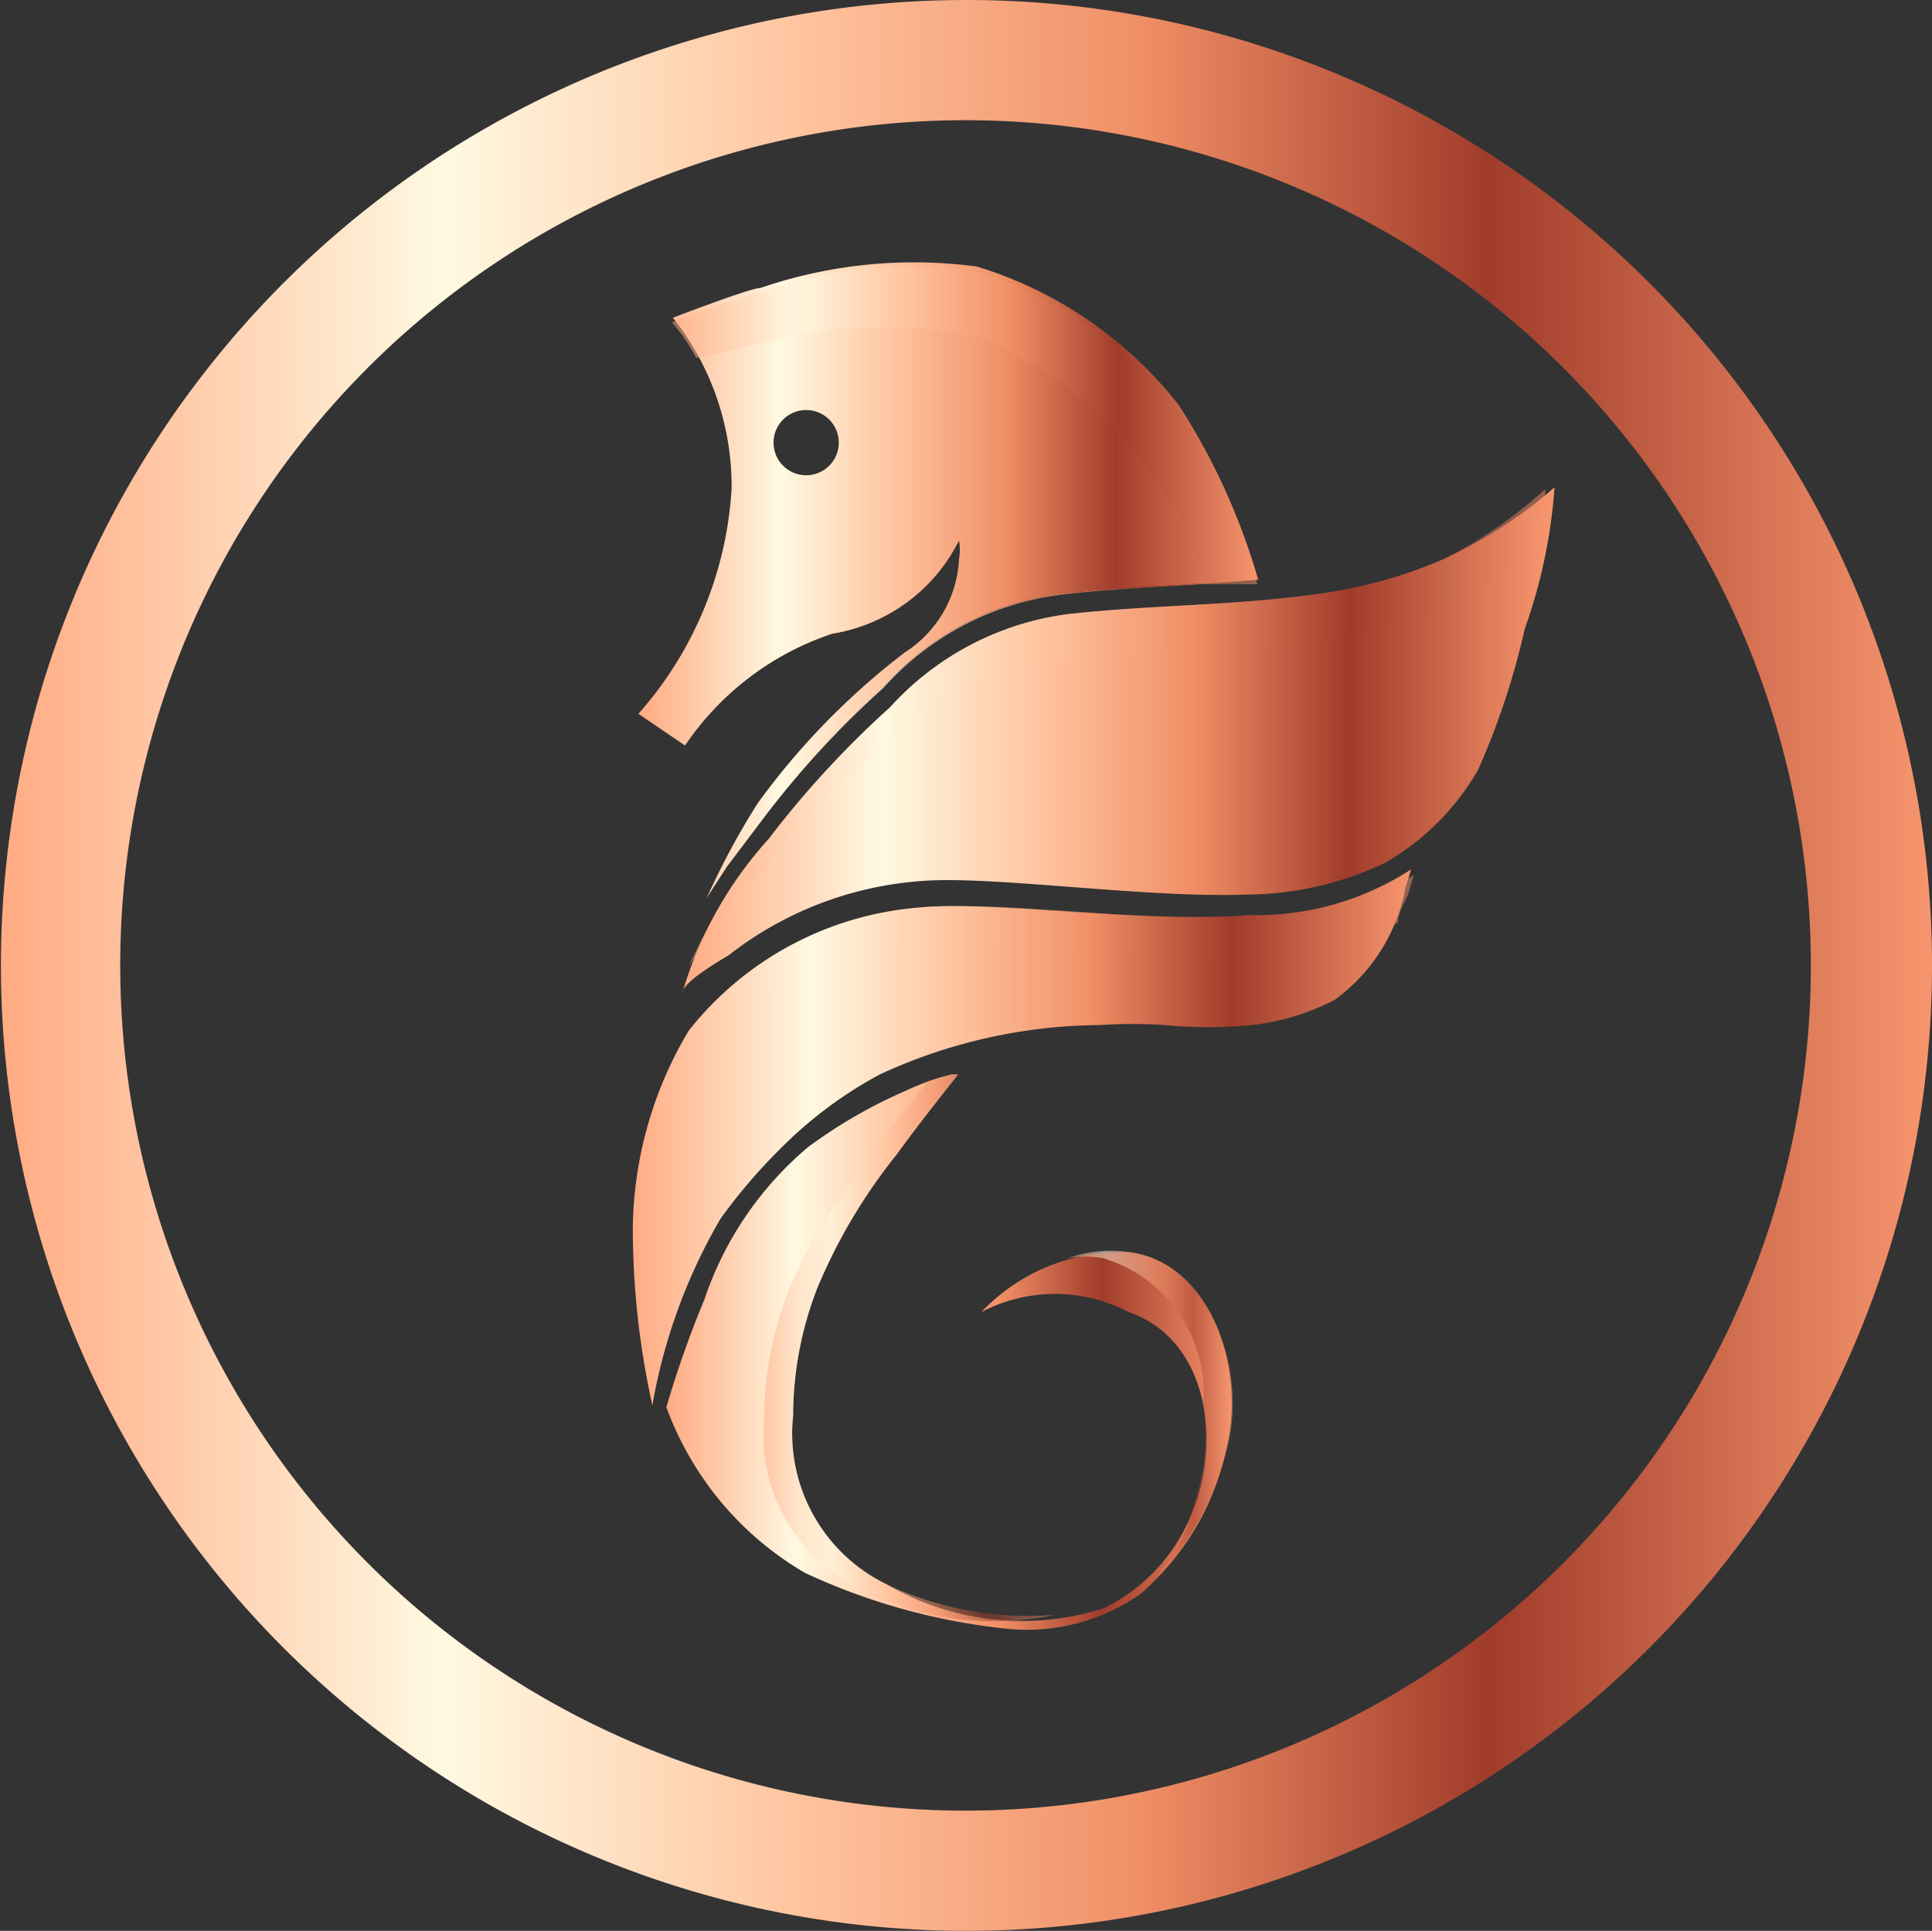<svg xmlns="http://www.w3.org/2000/svg" xmlns:xlink="http://www.w3.org/1999/xlink" viewBox="0 0 20.73 20.72"><rect x="0" y="0" width="20.73" height="20.72" fill="#333333" stroke="none"/><defs><style>.cls-1{fill:url(#Degradado_sin_nombre_130);}.cls-2{fill:url(#Degradado_sin_nombre_130-2);}.cls-3{fill:url(#Degradado_sin_nombre_130-3);}.cls-13,.cls-14,.cls-18,.cls-4{opacity:0.5;}.cls-13,.cls-18,.cls-4{isolation:isolate;}.cls-4{fill:url(#Degradado_sin_nombre_130-4);}.cls-5{fill:url(#Degradado_sin_nombre_130-5);}.cls-6{fill:url(#Degradado_sin_nombre_130-7);}.cls-7{fill:url(#Degradado_sin_nombre_130-9);}.cls-8{fill:url(#Degradado_sin_nombre_130-11);}.cls-9{fill:url(#Degradado_sin_nombre_130-13);}.cls-10{fill:url(#Degradado_sin_nombre_130-15);}.cls-11{fill:url(#Degradado_sin_nombre_130-16);}.cls-12{fill:url(#Degradado_sin_nombre_130-17);}.cls-13{fill:url(#Degradado_sin_nombre_130-18);}.cls-15{fill:url(#Degradado_sin_nombre_130-19);}.cls-16{fill:url(#Degradado_sin_nombre_130-20);}.cls-17{fill:url(#Degradado_sin_nombre_130-21);}.cls-18{fill:url(#Degradado_sin_nombre_130-22);}.cls-19{fill:url(#Degradado_sin_nombre_130-23);}</style><linearGradient id="Degradado_sin_nombre_130" x1="7.15" y1="84.36" x2="13.22" y2="84.36" gradientTransform="matrix(1, 0, 0, -1, 0, 98.83)" gradientUnits="userSpaceOnUse"><stop offset="0" stop-color="#feb598"/><stop offset="0" stop-color="#ffaa82"/><stop offset="0.23" stop-color="#fff9e2"/><stop offset="0.41" stop-color="#ffc5a0"/><stop offset="0.59" stop-color="#f08f66"/><stop offset="0.77" stop-color="#a03c2a"/><stop offset="1" stop-color="#f7966e"/></linearGradient><linearGradient id="Degradado_sin_nombre_130-2" x1="7.32" y1="90.9" x2="16.61" y2="90.9" xlink:href="#Degradado_sin_nombre_130"/><linearGradient id="Degradado_sin_nombre_130-3" x1="6.78" y1="86.6" x2="15.14" y2="86.6" xlink:href="#Degradado_sin_nombre_130"/><linearGradient id="Degradado_sin_nombre_130-4" x1="11.46" y1="83.64" x2="13.21" y2="83.64" xlink:href="#Degradado_sin_nombre_130"/><linearGradient id="Degradado_sin_nombre_130-5" x1="6.86" y1="91.96" x2="10.29" y2="91.96" xlink:href="#Degradado_sin_nombre_130"/><linearGradient id="Degradado_sin_nombre_130-7" x1="10.29" y1="93.07" x2="10.3" y2="93.07" xlink:href="#Degradado_sin_nombre_130"/><linearGradient id="Degradado_sin_nombre_130-9" x1="7.8" y1="89.78" x2="8.17" y2="89.78" xlink:href="#Degradado_sin_nombre_130"/><linearGradient id="Degradado_sin_nombre_130-11" x1="8.17" y1="91.32" x2="13.5" y2="91.32" xlink:href="#Degradado_sin_nombre_130"/><linearGradient id="Degradado_sin_nombre_130-13" x1="10.3" y1="92.96" x2="10.33" y2="92.96" xlink:href="#Degradado_sin_nombre_130"/><linearGradient id="Degradado_sin_nombre_130-15" x1="7.22" y1="94.32" x2="13.5" y2="94.32" xlink:href="#Degradado_sin_nombre_130"/><linearGradient id="Degradado_sin_nombre_130-16" x1="7.66" y1="91.11" x2="10.33" y2="91.11" xlink:href="#Degradado_sin_nombre_130"/><linearGradient id="Degradado_sin_nombre_130-17" x1="6.86" y1="92.61" x2="13.5" y2="92.61" xlink:href="#Degradado_sin_nombre_130"/><linearGradient id="Degradado_sin_nombre_130-18" x1="7.39" y1="91.04" x2="16.61" y2="91.04" xlink:href="#Degradado_sin_nombre_130"/><linearGradient id="Degradado_sin_nombre_130-19" x1="7.22" y1="94.3" x2="13.5" y2="94.3" xlink:href="#Degradado_sin_nombre_130"/><linearGradient id="Degradado_sin_nombre_130-20" x1="0.67" y1="90.12" x2="0.68" y2="90.12" xlink:href="#Degradado_sin_nombre_130"/><linearGradient id="Degradado_sin_nombre_130-21" x1="6.79" y1="87.32" x2="15.14" y2="87.32" xlink:href="#Degradado_sin_nombre_130"/><linearGradient id="Degradado_sin_nombre_130-22" x1="8.2" y1="84.38" x2="11.31" y2="84.38" xlink:href="#Degradado_sin_nombre_130"/><linearGradient id="Degradado_sin_nombre_130-23" x1="0" y1="88.47" x2="20.73" y2="88.47" xlink:href="#Degradado_sin_nombre_130"/></defs><title>icon-bronce</title><g id="Capa_2" data-name="Capa 2"><g id="Capa_1-2" data-name="Capa 1"><g id="Capa_5" data-name="Capa 5"><path class="cls-1" d="M12.14,13.44a2.06,2.06,0,0,0-1.61.64,1.7,1.7,0,0,1,1.58,0c.87.3,1,1.43.67,2.18a1.93,1.93,0,0,1-.94,1A2.89,2.89,0,0,1,9.51,17a1.8,1.8,0,0,1-1-1.81,3.79,3.79,0,0,1,.26-1.37,5.94,5.94,0,0,1,.85-1.43c.21-.29.44-.58.66-.86,0,0-.07,0-.07,0a2.48,2.48,0,0,0-.48.17,5.31,5.31,0,0,0-1.06.61,3.66,3.66,0,0,0-1.11,1.63,11.38,11.38,0,0,0-.41,1.16,3.41,3.41,0,0,0,1.49,1.78,6.77,6.77,0,0,0,2.18.6,2.12,2.12,0,0,0,1.41-.37,2.81,2.81,0,0,0,.92-1.53C13.38,14.71,13,13.57,12.14,13.44Z"/><path class="cls-2" d="M15.49,6a5.09,5.09,0,0,1-1.32.37c-.9.13-1.81.12-2.71.22a3.12,3.12,0,0,0-1.91,1A10.36,10.36,0,0,0,8.25,9a4.22,4.22,0,0,0-.93,1.66c0-.1.28-.28.5-.41a3.79,3.79,0,0,1,2-.79c.75-.08,2.41.18,3.56.14a3.51,3.51,0,0,0,1.48-.34,2.71,2.71,0,0,0,1-1,8.1,8.1,0,0,0,.5-1.51,5.73,5.73,0,0,0,.32-1.52A5,5,0,0,1,15.49,6Z"/><path class="cls-3" d="M9.85,9.74a3.5,3.5,0,0,0-2.46,1.32,4.22,4.22,0,0,0-.6,2.1A8.76,8.76,0,0,0,7,15.08a6,6,0,0,1,.73-2,5.92,5.92,0,0,1,.65-.76,4.5,4.5,0,0,1,1.06-.79A5.7,5.7,0,0,1,11.8,11a5.46,5.46,0,0,1,.7,0,4.86,4.86,0,0,0,.93,0,2.55,2.55,0,0,0,.89-.27,1.92,1.92,0,0,0,.76-1.2l.06-.2a3.05,3.05,0,0,1-1.73.49C12.26,9.91,10.6,9.66,9.85,9.74Z"/><path class="cls-4" d="M12.14,13.44a1.39,1.39,0,0,0-.68.06,1.15,1.15,0,0,1,.37,0,1.51,1.51,0,0,1,1.08,1.58,2.11,2.11,0,0,1-.1,1.06h0a2,2,0,0,1-.16.43,2.45,2.45,0,0,1-.26.37v0a2.93,2.93,0,0,0,.78-1.41C13.38,14.72,13,13.57,12.14,13.44Z"/><path class="cls-5" d="M8.93,6.79A3.07,3.07,0,0,0,7.35,8l-.49-.32L7.35,8a3.07,3.07,0,0,1,1.58-1.2,1.85,1.85,0,0,0,1.36-1A1.85,1.85,0,0,1,8.93,6.79Z"/><path class="cls-5" d="M8.93,6.79A3.07,3.07,0,0,0,7.35,8l-.49-.32L7.35,8a3.07,3.07,0,0,1,1.58-1.2,1.85,1.85,0,0,0,1.36-1A1.85,1.85,0,0,1,8.93,6.79Z"/><path class="cls-6" d="M10.3,5.77h0Z"/><path class="cls-6" d="M10.3,5.77h0Z"/><path class="cls-7" d="M8.17,8.81,7.8,9.3Z"/><path class="cls-7" d="M8.17,8.81,7.8,9.3Z"/><path class="cls-8" d="M11.39,6.38a3.07,3.07,0,0,0-1.91,1A10.43,10.43,0,0,0,8.17,8.8,10.43,10.43,0,0,1,9.48,7.37a3.1,3.1,0,0,1,1.91-1c.7-.08,1.41-.09,2.11-.15C12.8,6.29,12.09,6.3,11.39,6.38Z"/><path class="cls-8" d="M11.39,6.38a3.07,3.07,0,0,0-1.91,1A10.43,10.43,0,0,0,8.17,8.8,10.43,10.43,0,0,1,9.48,7.37a3.1,3.1,0,0,1,1.91-1c.7-.08,1.41-.09,2.11-.15C12.8,6.29,12.09,6.3,11.39,6.38Z"/><path class="cls-9" d="M10.3,5.77a.58.58,0,0,1,0,.2A.53.53,0,0,0,10.3,5.77Z"/><path class="cls-9" d="M10.3,5.77a.58.58,0,0,1,0,.2A.53.53,0,0,0,10.3,5.77Z"/><path class="cls-10" d="M10.48,2.87a4.36,4.36,0,0,1,2.17,1.49,6.75,6.75,0,0,1,.85,1.87,6.75,6.75,0,0,0-.85-1.87,4.36,4.36,0,0,0-2.17-1.49,4.94,4.94,0,0,0-2.32.23c-.11,0-.94.32-.94.32h0s.83-.27.94-.32A4.94,4.94,0,0,1,10.48,2.87Z"/><path class="cls-11" d="M9.75,6.93a1.26,1.26,0,0,0,.58-1,1.26,1.26,0,0,1-.58,1A7.77,7.77,0,0,0,8.13,8.62a8.08,8.08,0,0,0-.47.85,8.08,8.08,0,0,1,.47-.85A7.77,7.77,0,0,1,9.75,6.93Z"/><path class="cls-12" d="M9.48,7.37a3.07,3.07,0,0,1,1.91-1c.7-.08,1.41-.09,2.11-.15a7.06,7.06,0,0,0-.85-1.87,4.36,4.36,0,0,0-2.17-1.49,5.08,5.08,0,0,0-2.32.23c-.11,0-.94.32-.94.32a2.91,2.91,0,0,1,.63,1.83,4,4,0,0,1-1,2.42L7.35,8a3.07,3.07,0,0,1,1.58-1.2,1.85,1.85,0,0,0,1.36-1h0a.58.58,0,0,1,0,.2,1.26,1.26,0,0,1-.58,1A7.77,7.77,0,0,0,8.13,8.62a8.08,8.08,0,0,0-.47.85l-.08.17L7.8,9.3l.37-.49A10.51,10.51,0,0,1,9.48,7.37ZM8.65,5.1A.35.35,0,1,1,9,4.75.35.35,0,0,1,8.65,5.1Z"/><path class="cls-13" d="M15.49,6a5.09,5.09,0,0,1-1.32.37c-.9.13-1.81.12-2.71.22a3.12,3.12,0,0,0-1.91,1A10.36,10.36,0,0,0,8.25,9a5.9,5.9,0,0,0-.86,1.37A9.43,9.43,0,0,1,8,9.53,11,11,0,0,1,9.38,8.09a3.31,3.31,0,0,1,2-1c.95-.1,1.9-.09,2.84-.22a5.73,5.73,0,0,0,1.07-.25l.17-.08.3-.16a2.24,2.24,0,0,0,.53-.49,2.39,2.39,0,0,0,.21-.34,1.08,1.08,0,0,0,.08-.19l0-.11v0A5,5,0,0,1,15.49,6Z"/><g class="cls-14"><path class="cls-15" d="M10.53,3.63a4.45,4.45,0,0,1,2,1.7,3.91,3.91,0,0,1,.4.94l.56,0a6.75,6.75,0,0,0-.85-1.87,4.36,4.36,0,0,0-2.17-1.49,4.94,4.94,0,0,0-2.32.23c-.11,0-.94.32-.94.32a2,2,0,0,1,.26.38l.72-.16A4.79,4.79,0,0,1,10.53,3.63Z"/><path class="cls-16" d="M.67,8.72v0h0Z"/></g><g class="cls-14"><path class="cls-17" d="M7.39,11.47a3.47,3.47,0,0,1,2.46-1.33c.75-.07,2.41.18,3.56.15A3.31,3.31,0,0,0,15,9.9c0-.1.07-.21.11-.31l.06-.2a3.05,3.05,0,0,1-1.73.49c-1.15,0-2.81-.22-3.56-.14a3.46,3.46,0,0,0-2.46,1.32,4.19,4.19,0,0,0-.6,2.1,4,4,0,0,0,0,.49v-.09A4.16,4.16,0,0,1,7.39,11.47Z"/></g><path class="cls-18" d="M8.46,13.85a3.8,3.8,0,0,0-.26,1.38,1.81,1.81,0,0,0,1,1.8,3.1,3.1,0,0,0,2.11.3A3.57,3.57,0,0,1,9.51,17a1.8,1.8,0,0,1-1-1.81,3.79,3.79,0,0,1,.26-1.37,5.94,5.94,0,0,1,.85-1.43c.21-.29.43-.58.66-.86,0,0-.07,0-.07,0l-.25.07c-.22.28-.44.56-.65.85A6,6,0,0,0,8.46,13.85Z"/><path class="cls-19" d="M10.36,0A10.36,10.36,0,1,0,20.73,10.36,10.36,10.36,0,0,0,10.36,0Zm0,19.43a9.07,9.07,0,1,1,9.07-9.07A9.07,9.07,0,0,1,10.32,19.43Z"/></g></g></g></svg>